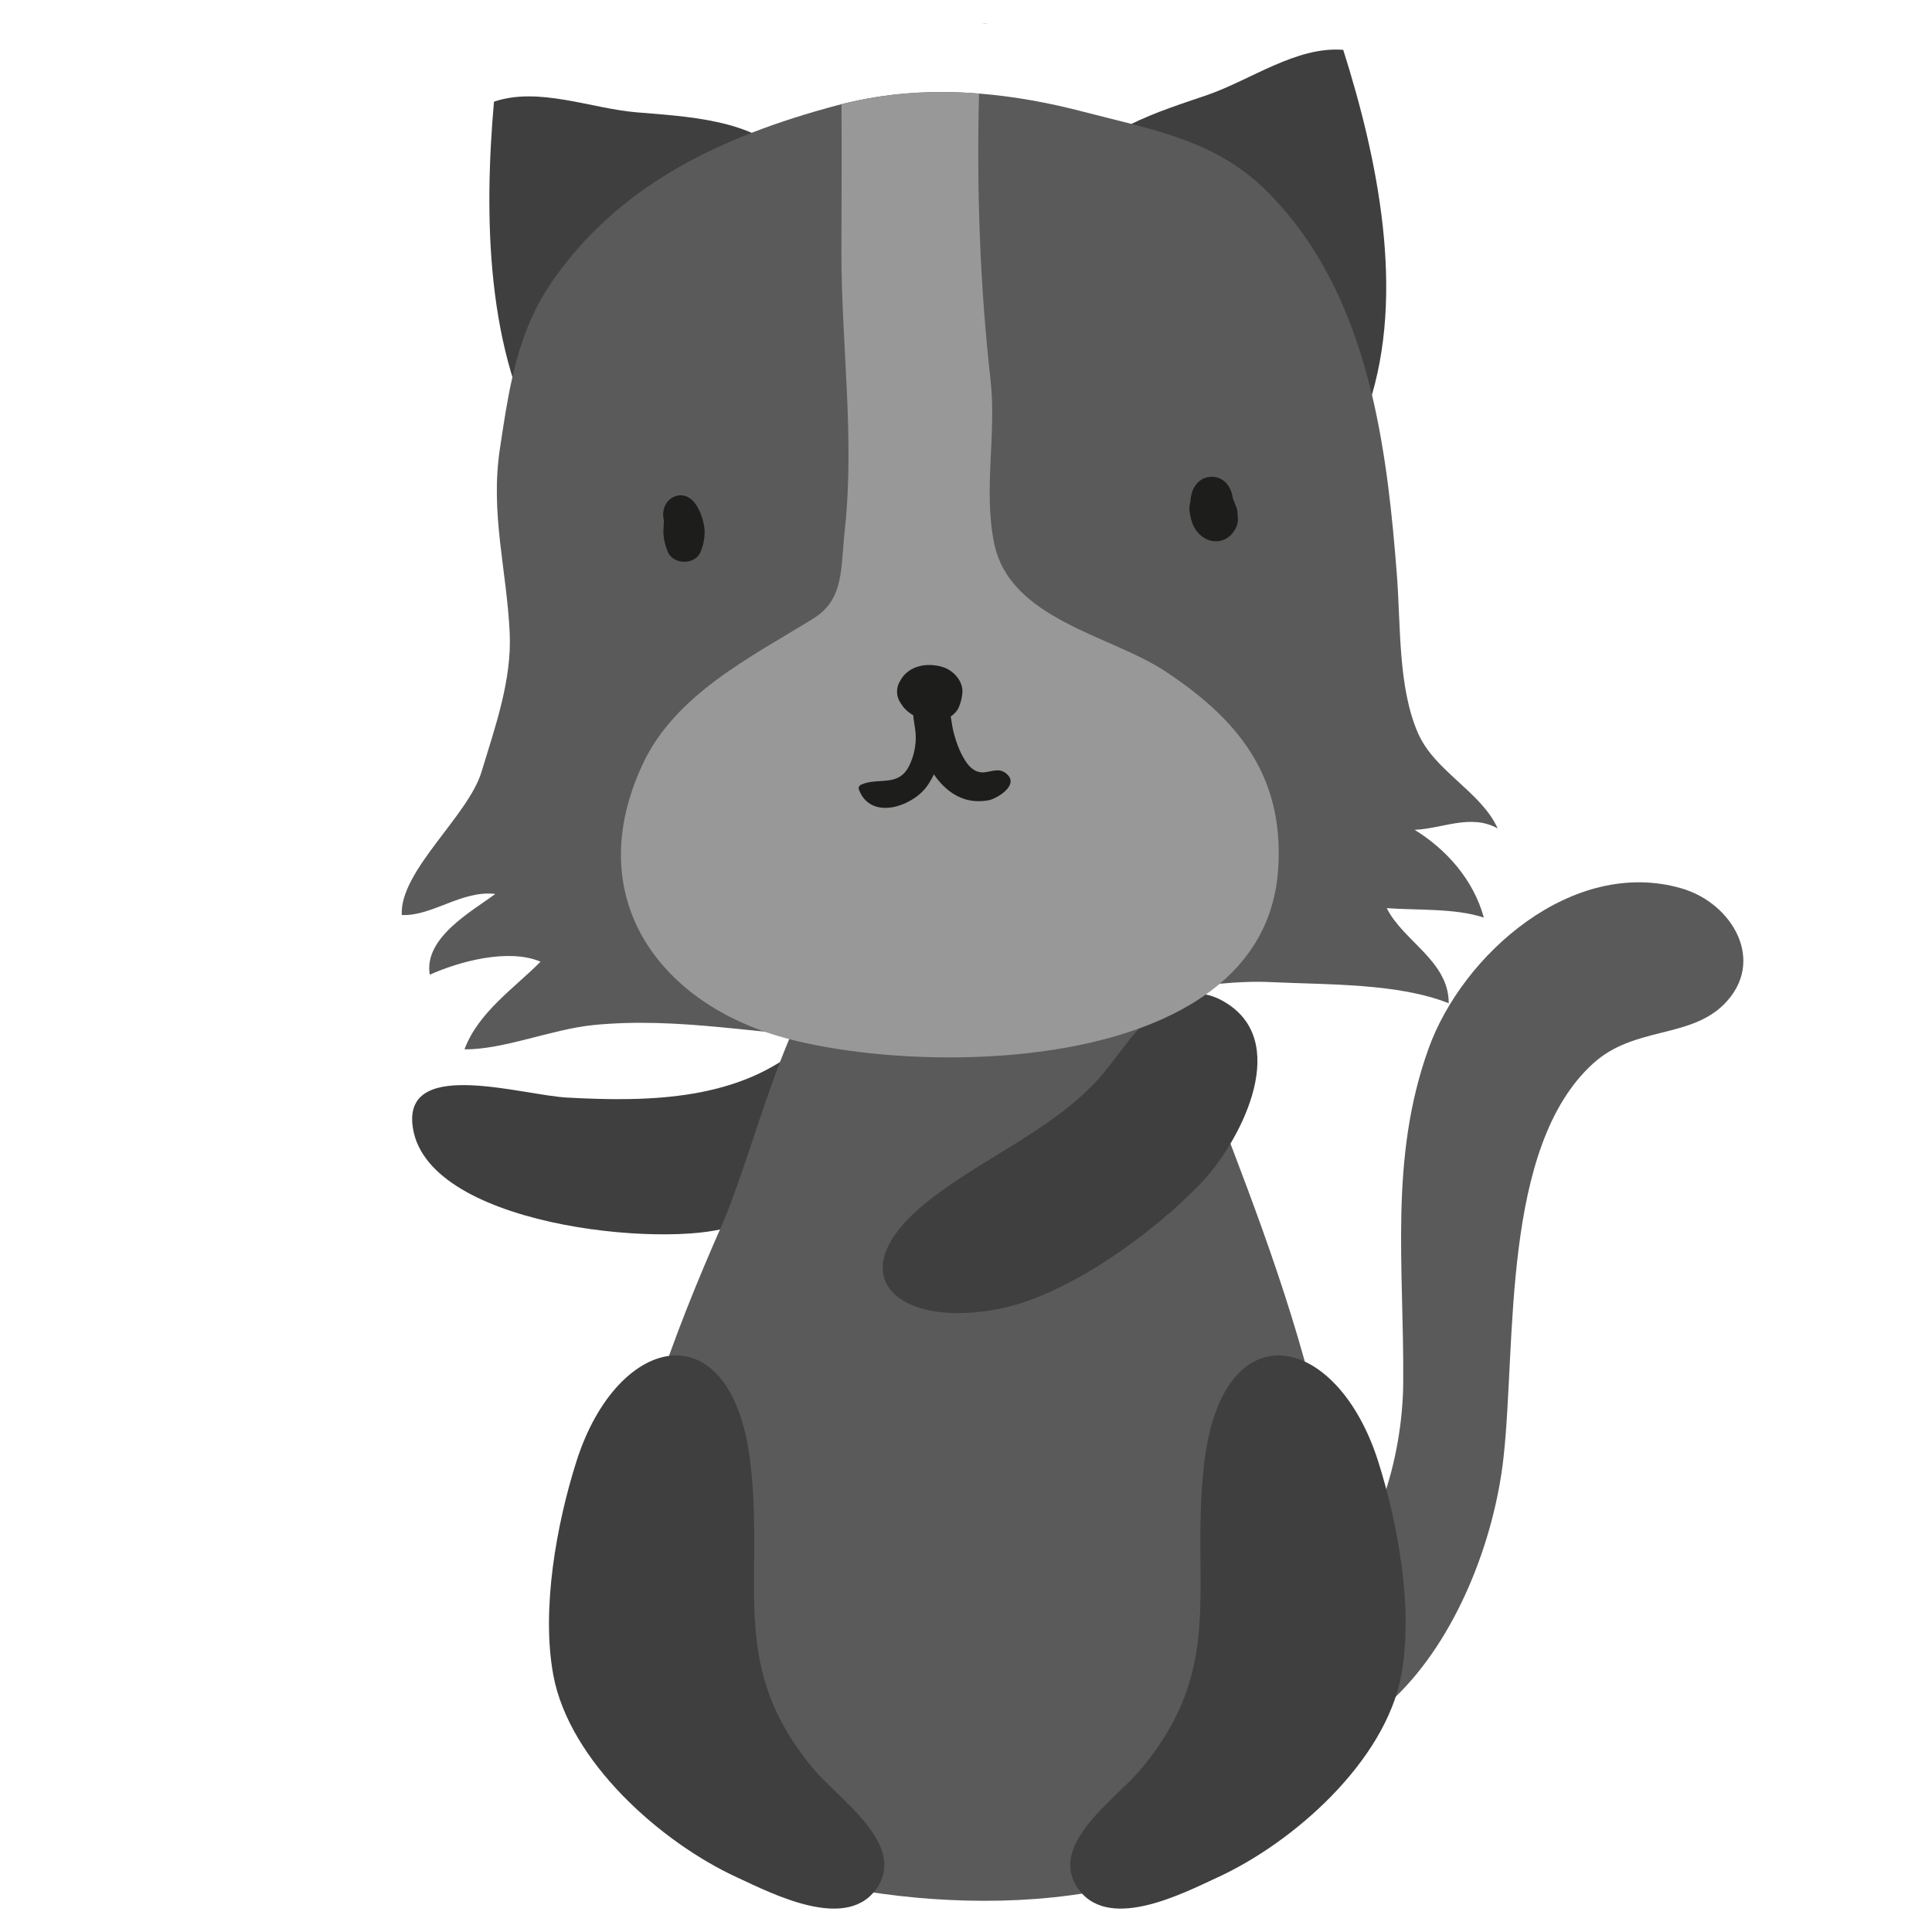 <?xml version="1.0" encoding="utf-8"?>
<!-- Generator: Adobe Illustrator 16.0.0, SVG Export Plug-In . SVG Version: 6.00 Build 0)  -->
<!DOCTYPE svg PUBLIC "-//W3C//DTD SVG 1.1//EN" "http://www.w3.org/Graphics/SVG/1.1/DTD/svg11.dtd">
<svg version="1.1" id="Layer_1" xmlns="http://www.w3.org/2000/svg" xmlns:xlink="http://www.w3.org/1999/xlink" x="0px" y="0px"
	  viewBox="0 0 500 500" enable-background="new 0 0 500 500" xml:space="preserve">
<g>
	<path fill="#3F3F3F" d="M208.328,269.981c-16.557,14.837-40.111,15.239-61.563,14.071c-11.612-0.632-41.429-10.08-40.057,6.639
		c2.191,26.714,65.66,32.427,82.271,26.781L208.328,269.981z"/>
	<path fill="#5A5A5A" d="M389.104,377.276c-2.404,21.555-12.25,46.867-28.135,62.063c-11.469,10.97-51.389,25.312-57.793,1.257
		c-5.488-20.619,26.732-19.563,37.092-26.93c16.186-11.509,22.738-37.244,22.885-55.739c0.238-30.097-3.715-58.012,6.563-86.577
		c8.762-24.353,37.316-49.652,65.512-41.425c13.178,3.845,21.945,18.93,10.99,29.94c-8.947,8.99-23.262,5.699-33.902,15.348
		C388.483,296.821,392.431,347.456,389.104,377.276z"/>
	<path fill="#5A5A5A" d="M208.745,486.322c38.754,9.91,101.486,9.479,124.672-24.62c31.633-46.523,0.434-125.396-17.908-173.407
		c-12.643-33.096-43.103-74.845-84.11-54.608c-26.043,12.852-33.963,59.274-44.767,83.799
		C163.564,369.853,128.06,465.688,208.745,486.322z"/>
	<path fill="#3F3F3F" d="M194.25,379.035c-4.562-40.443-34.329-34.501-45.048-0.899c-5.17,16.245-9.175,38.363-5.996,55.425
		c4.157,22.255,27.755,43.223,47.583,52.326c9,4.134,28.962,14.613,36.536,2.15c6.763-11.128-10.41-22.57-16.806-30.249
		C188.418,431.255,197.829,410.77,194.25,379.035z"/>
	<path fill="#3F3F3F" d="M311.603,379.035c4.561-40.443,34.328-34.501,45.047-0.899c5.17,16.245,9.176,38.363,5.996,55.425
		c-4.156,22.255-27.754,43.223-47.582,52.326c-9,4.134-28.963,14.613-36.535,2.15c-6.764-11.128,10.41-22.57,16.805-30.249
		C317.435,431.255,308.022,410.77,311.603,379.035z"/>
	<path fill="#3F3F3F" d="M310.985,306.025c9.34-9.803,23.129-35.102,7.037-46.022c-15.516-10.531-25.82,10.714-34.166,19.701
		c-12.035,12.963-29.926,20.22-43.704,31.163c-24.083,19.13-7.648,33.339,18.997,27.745
		C276.745,334.919,298.554,319.074,310.985,306.025z"/>
	<g>
		<path fill="#3F3F3F" d="M203.827,41.369c-7.75-10.573-27.143-11.272-39.173-12.307c-11.882-1.022-25.225-6.667-36.816-2.75
			c-2.572,29.294-2.176,65.232,13.5,91.126L203.827,41.369z"/>
		<path fill="#3F3F3F" d="M276.937,46.18c5.256-12.189,23.977-17.622,35.459-21.579c11.34-3.907,23.104-12.67,35.23-11.701
			c8.842,27.876,16.23,62.947,6.578,91.986L276.937,46.18z"/>
		<path fill="#5A5A5A" d="M384.015,237.468c-7.432-2.454-17.061-1.862-25.117-2.439c4.205,8.518,16.086,13.7,16.031,24.615
			c-13.115-5.226-31.328-4.778-45.963-5.472c-2.17-0.102-4.354-0.115-6.537-0.028c-17.225,0.548-34.434,6.048-51.279,9.325
			c-8.732,1.703-17.671,2.888-26.608,3.71c-0.936,0.087-1.872,0.174-2.807,0.245c-4.096,0.361-8.192,0.636-12.26,0.866
			c-14.918,0.823-29.05-1.14-43.345-2.482c-10.66-0.996-21.401-1.631-32.604-0.52c-10.74,1.082-23.19,6.381-33.322,6.279
			c3.607-9.614,12.83-15.778,19.692-22.679c-8.327-3.552-21.17-0.015-28.67,3.364c-1.627-9.557,10.904-16.4,16.952-20.89
			c-8.584-1.068-16.383,5.818-24.195,5.442c-0.637-11.289,17.184-25.639,20.628-37.03c3.473-11.477,7.88-23.733,7.297-35.976
			c-0.773-16.501-5.086-30.894-2.523-47.756c0.963-6.367,1.871-12.531,3.228-18.45c1.966-8.634,4.829-16.79,10.09-24.457
			c13.101-19.113,31.41-30.836,51.821-38.761c7.229-2.816,14.729-5.155,22.35-7.176c0.298-0.072,0.597-0.159,0.896-0.23
			c11.758-3.003,23.72-3.697,35.6-2.758c9.155,0.723,18.268,2.411,27.232,4.764c4.15,1.082,8.219,2.064,12.207,3.089
			c12.91,3.335,24.818,7.218,35.004,17.381c14.551,14.523,22.553,33.031,27.246,52.708c3.635,15.303,5.275,31.299,6.455,46.644
			c1.018,13.195,0.271,28.989,5.439,40.884c4.313,9.947,16.248,15.086,20.654,24.716c-6.984-3.869-14.227,0.057-21.496,0.36
			C374.372,219.856,381.343,227.71,384.015,237.468z"/>
		<path fill="#7C7C7C" d="M255.798,6.065l-1.586,0.073C254.767,6.008,255.282,6.065,255.798,6.065z"/>
		<path fill="#989899" d="M330.796,224.868c-3.592,54.785-96.566,53.862-131.16,42.723c-30.02-9.666-49.016-36.247-33.28-69.88
			c8.477-18.118,28.141-27.732,44.131-37.636c8.001-4.951,7.04-12.748,8.151-23.026c2.59-23.819-0.909-48.015-0.881-71.951
			c0.014-12.704,0.122-25.422,0.014-38.126c11.758-3.003,23.72-3.697,35.6-2.758c-0.624,24.757,0.217,49.515,2.984,74.144
			c1.563,13.915-1.854,28.125,0.88,42.004c3.938,19.993,29.999,23.9,44.331,33.368C319.935,185.862,332.405,200.442,330.796,224.868
			z"/>
		<path fill="#1D1D1B" d="M233.465,182.479c0.083,0.102,0.165,0.202,0.247,0.304c-0.433-0.79-0.865-1.58-1.297-2.37
			c0.733,2.445,2.82,4.417,5.106,5.19c1.619,0.548,3.252,0.665,4.927,0.901c2.016,0.285,4.899-1.494,5.698-3.479
			c0.516-1.281,0.738-2.16,0.902-3.546c0.367-3.131-2.301-5.917-4.846-6.775c-4.391-1.48-10.166-0.395-11.787,4.855
			c0.432-0.79,0.864-1.58,1.297-2.37c-0.083,0.101-0.164,0.203-0.247,0.303C231.718,177.646,231.721,180.326,233.465,182.479
			L233.465,182.479z"/>
		<path fill="#1D1D1B" d="M222.266,204.28c2.93,8.013,13.379,4.653,17.366-0.456c4.348-5.571,6.578-17.327,2.031-23.332
			c-1.93-2.55-5.027-0.13-5.317,2.344c-0.305,2.6,0.664,5.379,0.656,8.052c-0.006,2.506-0.595,5.009-1.675,7.228
			c-2.776,5.704-7.849,2.973-12.395,4.914C222.49,203.219,222.062,203.722,222.266,204.28L222.266,204.28z"/>
		<path fill="#1D1D1B" d="M260.795,200.548c-1.881-1.921-3.603-0.995-5.89-0.693c-2.297,0.303-3.941-1.142-5.143-3.059
			c-1.34-2.137-2.228-4.493-2.888-6.949c-0.83-3.087-0.706-6.192-2.249-9.034c-1.342-2.471-5.458-2.897-6.686,0
			c-3.199,7.551,1.679,19.344,7.789,23.929c3.09,2.319,6.4,3.021,10.1,2.376C257.75,206.783,263.604,203.417,260.795,200.548
			L260.795,200.548z"/>
		<path fill="#1D1D1B" d="M308.132,129.214c-0.035,0.428-0.066,0.854-0.088,1.283c0.145-1.072,0.152-1.303,0.027-0.691
			c-0.17,0.75-0.316,1.525-0.23,2.295c0.328,3.017,1.291,5.589,3.922,7.177c1.783,1.076,3.986,1.11,5.768,0
			c1.605-1.001,3.023-3.179,2.83-5.252c-0.074-0.796-0.047-1.539-0.256-2.351c-0.205-0.642-0.459-1.258-0.766-1.849
			c0.371,1.01,0.459,1.204,0.26,0.581c-0.25-0.823-0.596-1.593-0.98-2.35c0.459,2.244,0.627,2.843,0.506,1.798
			c-0.021-0.213-0.039-0.428-0.057-0.641c-0.27-3.158-2.283-5.82-5.467-5.82C310.421,123.394,308.396,126.055,308.132,129.214
			L308.132,129.214z"/>
		<path fill="#1D1D1B" d="M171.756,134.359c0.294,1.364-0.012-1.047,0.043,0.431c0.025,0.676-0.055,1.355-0.094,2.029
			c-0.125,2.114,0.346,4.084,1.132,6.002c1.394,3.404,7.091,3.441,8.473,0c0.961-2.396,1.367-4.909,0.76-7.496
			c-0.386-1.646-1.014-3.339-1.948-4.721c-1.215-1.797-3.046-2.861-5.169-2.239C172.472,129.092,171.198,131.772,171.756,134.359
			L171.756,134.359z"/>
	</g>
</g>
</svg>
